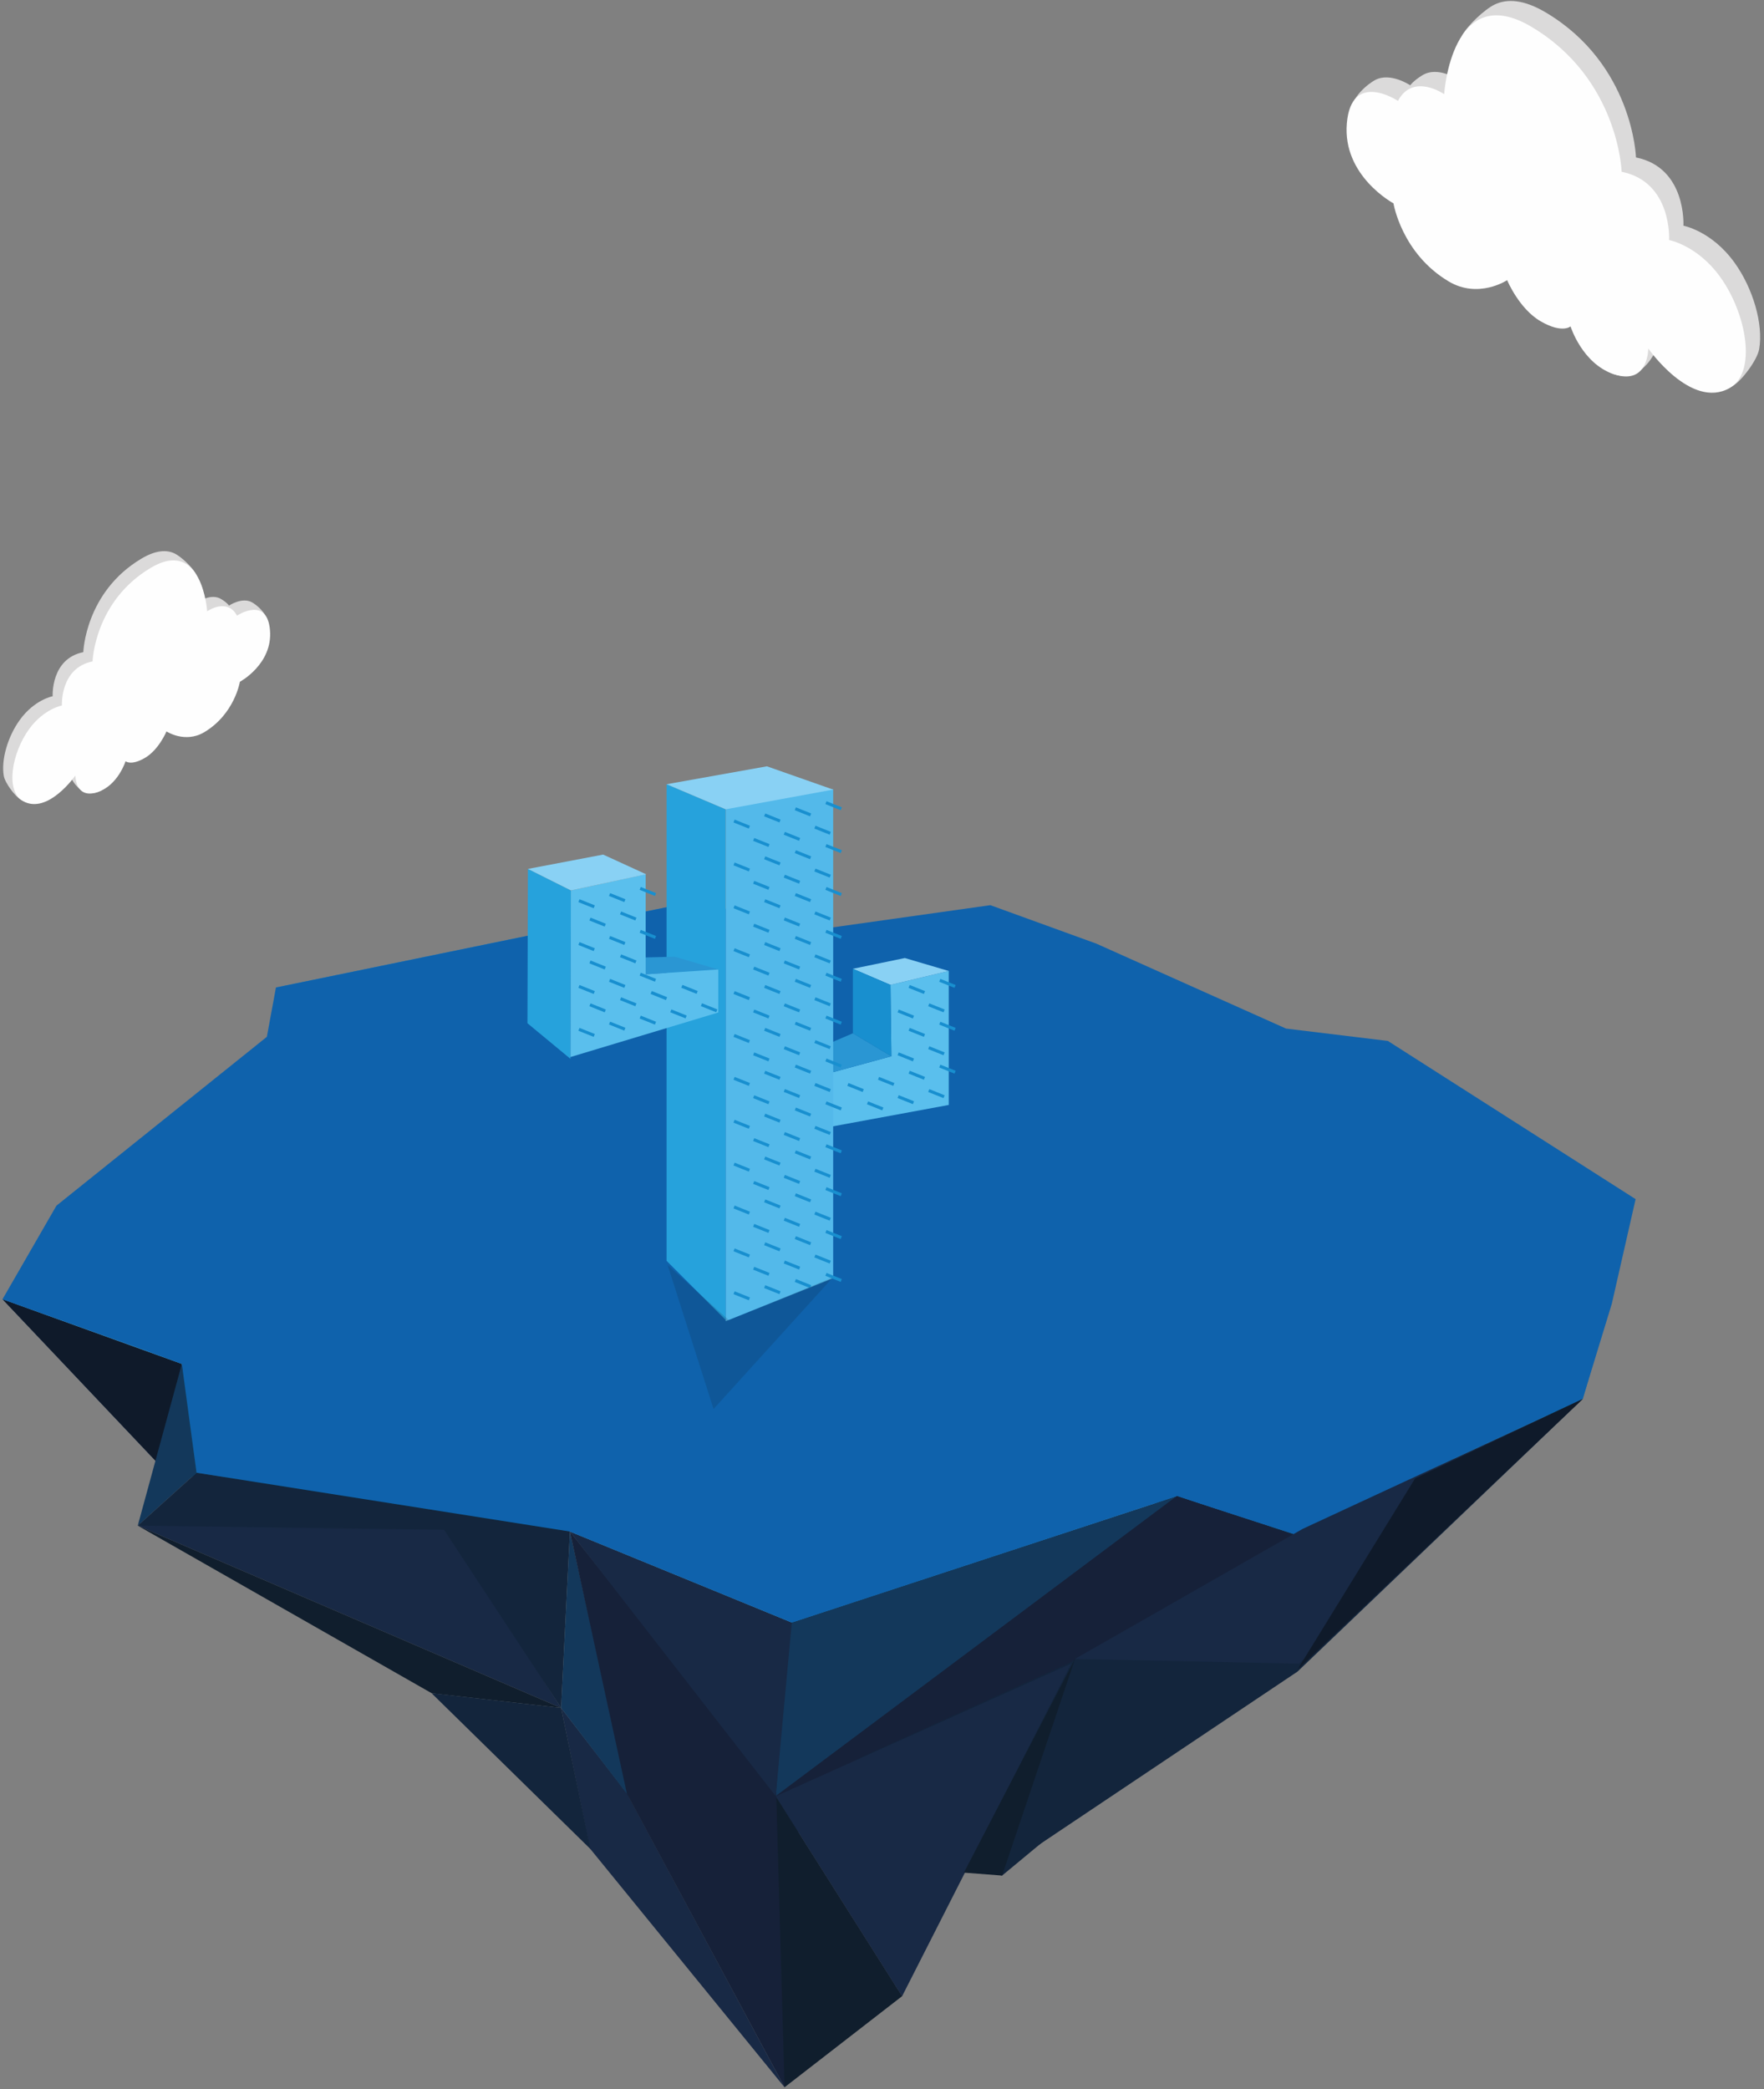 <svg xmlns="http://www.w3.org/2000/svg" width="288" height="341" viewBox="0 0 288 341">
  <rect x="0" y="0" width="288" height="341" fill="#808080" stroke="none"/>
  <g fill="none" fill-rule="evenodd" transform="translate(-.77 -1.08)">
    <g transform="translate(.208 .325)">
      <polygon fill="#13253C" points="258 229.12 101.52 293.605 164.172 306.909"/>
      <polygon fill="#162139" points="258.96 229.12 101.52 293.44 191.526 244.824"/>
      <polygon fill="#13253C" points="258.96 229.12 212.41 273.606 164.88 305.44"/>
      <polygon fill="#101E2D" points="128.652 341.469 147.852 326.589 127.212 293.949 93.84 251.2"/>
      <polygon fill="#182945" points="96.886 302.496 128.652 341.469 102.854 293.377 92.172 279.549"/>
      <polygon fill="#182945" points="23.052 249.789 68.172 242.109 92.172 279.549"/>
      <polygon fill="#101E2D" points="23.052 249.789 71.052 277.149 92.172 279.549"/>
      <polygon fill="#13253C" points="64.08 236.8 93.612 250.749 92.172 279.549"/>
      <polygon fill="#13253C" points="71.052 277.169 71.337 277.169 92.172 279.549 96.972 302.589"/>
      <polygon fill="#1C3359" points="26.401 239.68 .972 212.829 65.04 236.883"/>
      <polygon fill="#0F1A2A" points="26.401 239.68 .972 212.829 30.252 223.389"/>
      <polygon fill="#13385B" points="92.172 279.549 93.612 250.749 103.212 293.949"/>
      <polygon fill="#162139" points="147.852 326.589 127.212 293.949 138.701 274.24"/>
      <polygon fill="#182945" points="147.852 326.589 175.44 272.32 127.212 293.949"/>
      <polygon fill="#13385B" points="127.212 293.949 129.468 265.624 192.72 244.96"/>
      <polygon fill="#162139" points="102.92 293.581 128.652 341.469 127.28 293.185 93.612 250.749"/>
      <polygon fill="#182945" points="129.84 265.6 93.612 250.749 127.212 293.949"/>
      <polygon points=".72 212.446 9.78 197.556 44.131 169.999 45.432 161.83 115.852 147.52 127.951 153.083 161.801 148.498 179.554 154.786 210.514 168.652 227.15 170.671 267.6 196.493 263.719 213.557 259.086 228.785 253.467 231.184 213.265 250.77 193.038 244.394 129.993 264.64 93.666 250.586 32.876 241.361 30.163 223.325"/>
      <polygon fill="#187EC2" points="129.84 265.6 207.697 206.496 227.223 210.291 236.047 212.007 241.061 201.28 258.96 229.12 236.047 212.007 253.318 231.828 211.92 251.2 192.72 244.96"/>
      <polygon fill="#0174B2" points="253.364 232 235.92 212.456 258.96 229.12 240.984 201.88 246.425 196.48 263.28 214.24 258.96 229.12 258.25 229.485"/>
      <polygon fill="#0174B2" points="32.02 242.56 44.88 215.537 30.252 223.389 31.016 206.08 23.052 220.509 30.252 223.389"/>
      <polygon fill="#187EC2" points="93.612 250.749 45.089 214.72 32.4 241.807"/>
      <polygon fill="#187EC2" points="31.264 206.08 30.252 223.389 44.88 215.08"/>
      <polygon fill="#187EC2" points="30.252 223.389 .972 212.829 31.44 206.08"/>
      <polygon points="129.36 265.6 207.12 206.74 135.154 201.28"/>
      <polygon fill="#1886C6" points="240.72 201.376 209.933 169.6 135.12 201.117 207.439 206.465 235.719 211.84"/>
      <polygon fill="#187EC2" points="210.96 169.6 227.583 171.583 241.68 201.28"/>
      <polyline fill="#187EC2" points="245.52 196.48 266.64 197.433 262.732 213.76"/>
      <polygon fill="#0174B2" points="179.593 210.516 135.12 201.28 192.709 244.48 237.84 239"/>
      <polygon fill="#1886C6" points="45.612 161.949 115.692 147.549 135.12 200.32"/>
      <polyline fill="#0174B2" points="43.899 170.56 9.36 198.364 136.08 201.493 45.208 215.72 32.584 242.56"/>
      <polygon fill="#0174B2" points="164.88 150.4 174.373 172.48 179.28 155.09"/>
      <g transform="translate(32.4 153.28)">
        <polygon fill="#0174B2" points="178.075 15.41 142.08 18.006 146.652 1.469"/>
        <polygon fill="#0174B2" points="103.199 46.886 95.772 .029 138.699 16.313"/>
        <polygon fill="#1886C6" points="42.301 45.394 .183 87.686 61.022 96.932 97.381 111.02"/>
        <polyline fill="#1886C6" points="205.366 85.165 142.058 17.976 133.896 49.832"/>
      </g>
      <polygon fill="#1886C6" points="129.84 265.6 93.612 250.749 32.4 242.198 44.93 215.455 135.12 201.28"/>
      <g transform="translate(32.4 232)">
        <polygon fill="#187EC2" points="61.692 18.749 59.914 .14 97.44 33.6"/>
        <polygon fill="#0174B2" points="61.212 18.749 59.914 .14 .181 10.605"/>
      </g>
      <polygon points="92.88 231.825 135.12 201.28 129.373 265.6"/>
      <polygon fill="#0174B2" points="192.72 244.96 212.635 251.2 236.88 238.72"/>
      <polygon fill="#0F62AC" points="227.15 170.671 210.514 168.651 179.554 154.786 162.252 148.509 128.172 153.309 115.692 147.549 45.612 161.949 44.131 169.999 9.78 197.556 .972 212.829 23.875 221.009 30.252 223.389 32.652 241.149 93.612 250.749 129.84 265.6 192.72 244.96 211.92 251.2 237.889 238.847 253.68 231.52 258.96 229.12 263.719 213.556 267.6 196.493"/>
      <polygon fill="#13385B" points="30.252 223.389 23.052 249.789 32.652 241.149"/>
      <polygon fill="#13253C" points="93.612 250.749 23.052 249.789 32.652 241.149"/>
      <polygon fill="#162139" points="127.212 293.949 192.72 244.96 212.88 251.742 175.01 272.264"/>
      <polygon fill="#182945" points="258.96 229.12 212.64 272.32 176.074 271.543 213.267 250.304"/>
      <polygon fill="#0F1A2A" points="212.4 273.28 231.6 242.08 258.96 229.12"/>
      <polygon fill="#101E2D" points="157.932 306.429 176.074 271.543 164.172 306.909"/>
      <g transform="translate(.972 .16)">
        <path fill="#DBDADA" d="M8.19,114.244 C8.19,114.244 7.844,108.123 13.192,107.048 C13.192,107.048 13.492,97.257 22.675,91.784 C25.018,90.388 26.771,90.31 28.078,90.929 C29.127,91.422 30.979,93.163 31.535,94.226 C32.793,96.628 31.9,98.869 31.9,98.869 C31.9,98.867 34.064,97.358 35.729,98.4 C36.114,98.639 36.608,98.971 36.991,99.443 C36.991,99.443 39.088,98.029 40.694,98.895 C41.425,99.288 43.205,100.662 43.355,102.424 C43.83,107.965 37.244,110.372 37.244,110.372 C37.244,110.372 36.395,115.643 31.426,118.601 C28.279,120.476 25.263,118.471 25.263,118.471 C25.263,118.471 24.008,121.486 21.726,122.806 C19.44,124.127 18.578,123.338 18.578,123.338 C18.578,123.338 18.872,128.776 15.52,129.894 C11.855,131.117 10.388,125.665 10.388,125.665 C10.388,125.665 7.023,133.397 2.948,131.094 C2.062,130.595 0.412,128.409 0.209,127.251 C-0.253,124.629 0.862,120.83 2.802,118.139 C5.215,114.786 8.19,114.244 8.19,114.244"/>
        <path fill="#FEFEFE" d="M9.697,115.755 C9.697,115.755 9.355,109.635 14.703,108.558 C14.703,108.558 15.003,98.767 24.185,93.294 C32.632,88.261 33.411,100.38 33.411,100.38 C33.411,100.38 36.687,98.095 38.281,101.087 C38.281,101.087 43.188,97.814 43.669,103.454 C44.142,108.997 38.754,111.885 38.754,111.885 C38.754,111.885 37.902,117.154 32.937,120.114 C29.791,121.986 26.771,119.983 26.771,119.983 C26.771,119.983 25.521,122.997 23.238,124.317 C20.952,125.639 20.089,124.85 20.089,124.85 C20.089,124.85 18.872,128.775 15.52,129.894 C11.855,131.116 11.9,127.177 11.9,127.177 C11.9,127.177 7.398,133.653 3.321,131.35 C0.431,129.719 1.513,123.535 4.313,119.649 C6.725,116.299 9.697,115.755 9.697,115.755"/>
        <path fill="#DBDADA" d="M274.435,37.44 C274.435,37.44 274.973,27.961 266.689,26.295 C266.689,26.295 266.224,11.129 252,2.652 C248.372,0.489 245.655,0.369 243.63,1.328 C242.008,2.092 239.137,4.786 238.276,6.433 C236.328,10.154 237.712,13.626 237.712,13.626 C237.712,13.623 234.36,11.287 231.781,12.9 C231.185,13.27 230.418,13.785 229.829,14.516 C229.829,14.516 226.577,12.325 224.089,13.664 C222.959,14.275 220.201,16.403 219.967,19.133 C219.231,27.716 229.433,31.445 229.433,31.445 C229.433,31.445 230.749,39.607 238.448,44.189 C243.32,47.092 247.992,43.988 247.992,43.988 C247.992,43.988 249.933,48.658 253.469,50.702 C257.009,52.748 258.348,51.529 258.348,51.529 C258.348,51.529 257.892,59.95 263.084,61.682 C268.76,63.576 271.031,55.132 271.031,55.132 C271.031,55.132 276.243,67.108 282.556,63.542 C283.928,62.767 286.485,59.382 286.799,57.587 C287.516,53.525 285.788,47.645 282.782,43.472 C279.043,38.279 274.435,37.44 274.435,37.44"/>
        <path fill="#FEFEFE" d="M272.099,39.781 C272.099,39.781 272.631,30.301 264.348,28.635 C264.348,28.635 263.882,13.468 249.661,4.993 C236.576,-2.806 235.371,15.966 235.371,15.966 C235.371,15.966 230.297,12.428 227.829,17.063 C227.829,17.063 220.228,11.991 219.482,20.728 C218.747,29.313 227.097,33.787 227.097,33.787 C227.097,33.787 228.413,41.948 236.106,46.531 C240.978,49.433 245.654,46.329 245.654,46.329 C245.654,46.329 247.592,50.999 251.129,53.043 C254.667,55.089 256.005,53.869 256.005,53.869 C256.005,53.869 257.892,59.95 263.084,61.682 C268.76,63.576 268.69,57.472 268.69,57.472 C268.69,57.472 275.666,67.501 281.978,63.938 C286.453,61.41 284.779,51.832 280.443,45.811 C276.705,40.622 272.099,39.781 272.099,39.781"/>
        <path fill="#B3B7B9" d="M166.019 121.265L166.019 80.67M175.199 77.32L175.199 117.914"/>
      </g>
      <polygon points="166.8 176.901 173.914 176.879 184.475 184.96 192.107 184.734 193.68 179.835 186.245 171.663 172.196 171.52"/>
      <polygon points="193.442 187.401 191.989 194.56 204.497 192.381 208.08 188.996 203.633 183.279 194.16 185.006 187.92 182.08"/>
      <path d="M188.061,191.386 C188.225,192.111 191.676,194.56 191.676,194.56 L191.676,194.56 L193.68,185.006 L187.921,182.08 C187.921,182.08 187.897,190.66 188.061,191.386"/>
    </g>
    <g transform="translate(86.104 124.705)">
      <g transform="translate(47.442 32.757)">
        <polygon fill="#5ABFED" points="3.104 27.493 22.122 23.983 22.122 2.114 12.613 4.387 12.756 16.035 3.104 18.668"/>
        <polygon fill="#2A96D3" points="12.756 16.035 6.471 12.284 .329 14.916 3.104 18.668"/>
        <polygon fill="#89D1F4" points="22.122 2.114 14.953 0 6.471 1.755 12.613 4.387"/>
        <polygon fill="#188FCF" points="6.471 1.755 6.471 12.284 12.756 16.035 12.613 4.387"/>
      </g>
      <g transform="translate(23.353 .944)">
        <polygon fill="#26A2DC" points=".142 3.443 9.794 7.538 9.794 90.893 .142 81.241"/>
        <polygon fill="#53B9EA" points="9.794 4.245 27.344 7.441 27.344 91.089 9.795 84.069" transform="matrix(-1 0 0 1 37.138 0)"/>
        <polygon fill="#89D1F4" points=".142 3.443 9.794 7.538 27.342 4.32 16.521 .518"/>
      </g>
      <g transform="translate(.347 15.325)">
        <polygon fill="#26A2DC" points=".433 28.078 7.453 33.887 7.529 6.394 .51 2.885"/>
        <polygon fill="#2A96D3" points="10.529 17.549 24.493 17.216 31.587 19.303 19.737 20.092"/>
        <polygon fill="#5ABFED" points="31.587 26.323 7.453 33.594 7.529 6.394 19.737 3.762 19.737 20.092 31.587 19.303"/>
        <polygon fill="#89D1F4" points=".51 2.885 7.529 6.394 19.813 3.762 12.794 .545"/>
      </g>
    </g>
    <g stroke="#188FCF" stroke-width=".5" transform="translate(94.77 132.08)">
      <path d="M25.847 3.018L28.347 4.018M25.847 59.018L28.347 60.018M25.847 31.018L28.347 32.018M25.847 10.018L28.347 11.018M25.847 66.018L28.347 67.018M25.847 38.018L28.347 39.018M25.847 24.018L28.347 25.018M25.847 80.018L28.347 81.018M25.847 52.018L28.347 53.018M12.319 31L14.819 32M25.847 17.018L28.347 18.018M44.433 46.018L46.933 47.018M25.847 73.018L28.347 74.018M25.847 45.018L28.347 46.018M29.049 6.018L31.549 7.018M29.049 62.018L31.549 63.018M.521 23.018L3.021 24.018M29.049 34.018L31.549 35.018M29.049 20.018L31.549 21.018M47.635 49.018L50.135 50.018M29.049 76.018L31.549 77.018M.521 37.018L3.021 38.018M29.049 48.018L31.549 49.018M29.049 13.018L31.549 14.018M29.049 69.018L31.549 70.018M.521 30.018L3.021 31.018M29.049 41.018L31.549 42.018M29.049 27.018L31.549 28.018M29.049 55.018L31.549 56.018M15.521 34L18.021 35M.521 16.018L3.021 17.018M35.847 1.018L38.347 2.018M54.433 30.018L56.933 31.018M35.847 57.018L38.347 58.018M7.319 18.018L9.819 19.018M35.847 29.018L38.347 30.018M35.847 8.018L38.347 9.018M54.433 37.018L56.933 38.018M35.847 64.018L38.347 65.018M7.319 25.018L9.819 26.018M35.847 36.018L38.347 37.018M35.847 22.018L38.347 23.018M35.847 78.018L38.347 79.018M35.847 50.018L38.347 51.018M35.847 15.018L38.347 16.018M54.433 44.018L56.933 45.018M35.847 71.018L38.347 72.018M7.319 32.018L9.819 33.018M35.847 43.018L38.347 44.018M39.049 4.018L41.549 5.018M57.635 33.018L60.135 34.018M39.049 60.018L41.549 61.018M10.521 21.018L13.021 22.018M39.049 32.018L41.549 33.018M39.049 18.018L41.549 19.018M57.635 47.018L60.135 48.018M39.049 74.018L41.549 75.018M10.521 35.018L13.021 36.018M39.049 46.018L41.549 47.018M39.049 11.018L41.549 12.018M57.635 40.018L60.135 41.018M39.049 67.018L41.549 68.018M10.521 28.018L13.021 29.018M39.049 39.018L41.549 40.018M39.049 25.018L41.549 26.018M39.049 53.018L41.549 54.018M10.521 14.018L13.021 15.018M30.847 2.018L33.347 3.018M30.847 58.018L33.347 59.018M2.319 19.018L4.819 20.018M30.847 30.018L33.347 31.018M30.847 9.018L33.347 10.018M30.847 65.018L33.347 66.018M2.319 26.018L4.819 27.018M30.847 37.018L33.347 38.018M30.847 23.018L33.347 24.018M30.847 79.018L33.347 80.018M30.847 51.018L33.347 52.018M17.319 30L19.819 31M30.847 16.018L33.347 17.018M49.433 45.018L51.933 46.018M30.847 72.018L33.347 73.018M2.319 33.018L4.819 34.018M30.847 44.018L33.347 45.018M34.049 5.018L36.549 6.018M52.635 34.018L55.135 35.018M34.049 61.018L36.549 62.018M5.521 22.018L8.021 23.018M34.049 33.018L36.549 34.018M34.049 19L36.549 20M52.635 48L55.135 49M34.049 75L36.549 76M5.521 36L8.021 37M34.049 47L36.549 48M34.049 12.018L36.549 13.018M52.635 41.018L55.135 42.018M34.049 68.018L36.549 69.018M5.521 29.018L8.021 30.018M34.049 40.018L36.549 41.018M34.049 26.018L36.549 27.018M34.049 54.018L36.549 55.018M20.521 33L23.021 34M5.521 15.018L8.021 16.018M40.847.018L43.347 1.018M59.433 29.018L61.933 30.018M40.847 56.018L43.347 57.018M40.847 28.018L43.347 29.018M40.847 7.018L43.347 8.018M59.433 36.018L61.933 37.018M40.847 63.018L43.347 64.018M40.847 35.018L43.347 36.018M40.847 21.018L43.347 22.018M40.847 77.018L43.347 78.018M40.847 49.018L43.347 50.018M40.847 14.018L43.347 15.018M59.433 43.018L61.933 44.018M40.847 70.018L43.347 71.018M12.319 31.018L14.819 32.018M40.847 42.018L43.347 43.018"/>
    </g>
    <polygon fill="#101E2D" fill-opacity=".152" points="109.77 207.58 119.77 216.58 136.77 209.58 117.27 231.08"/>
  </g>
</svg>
